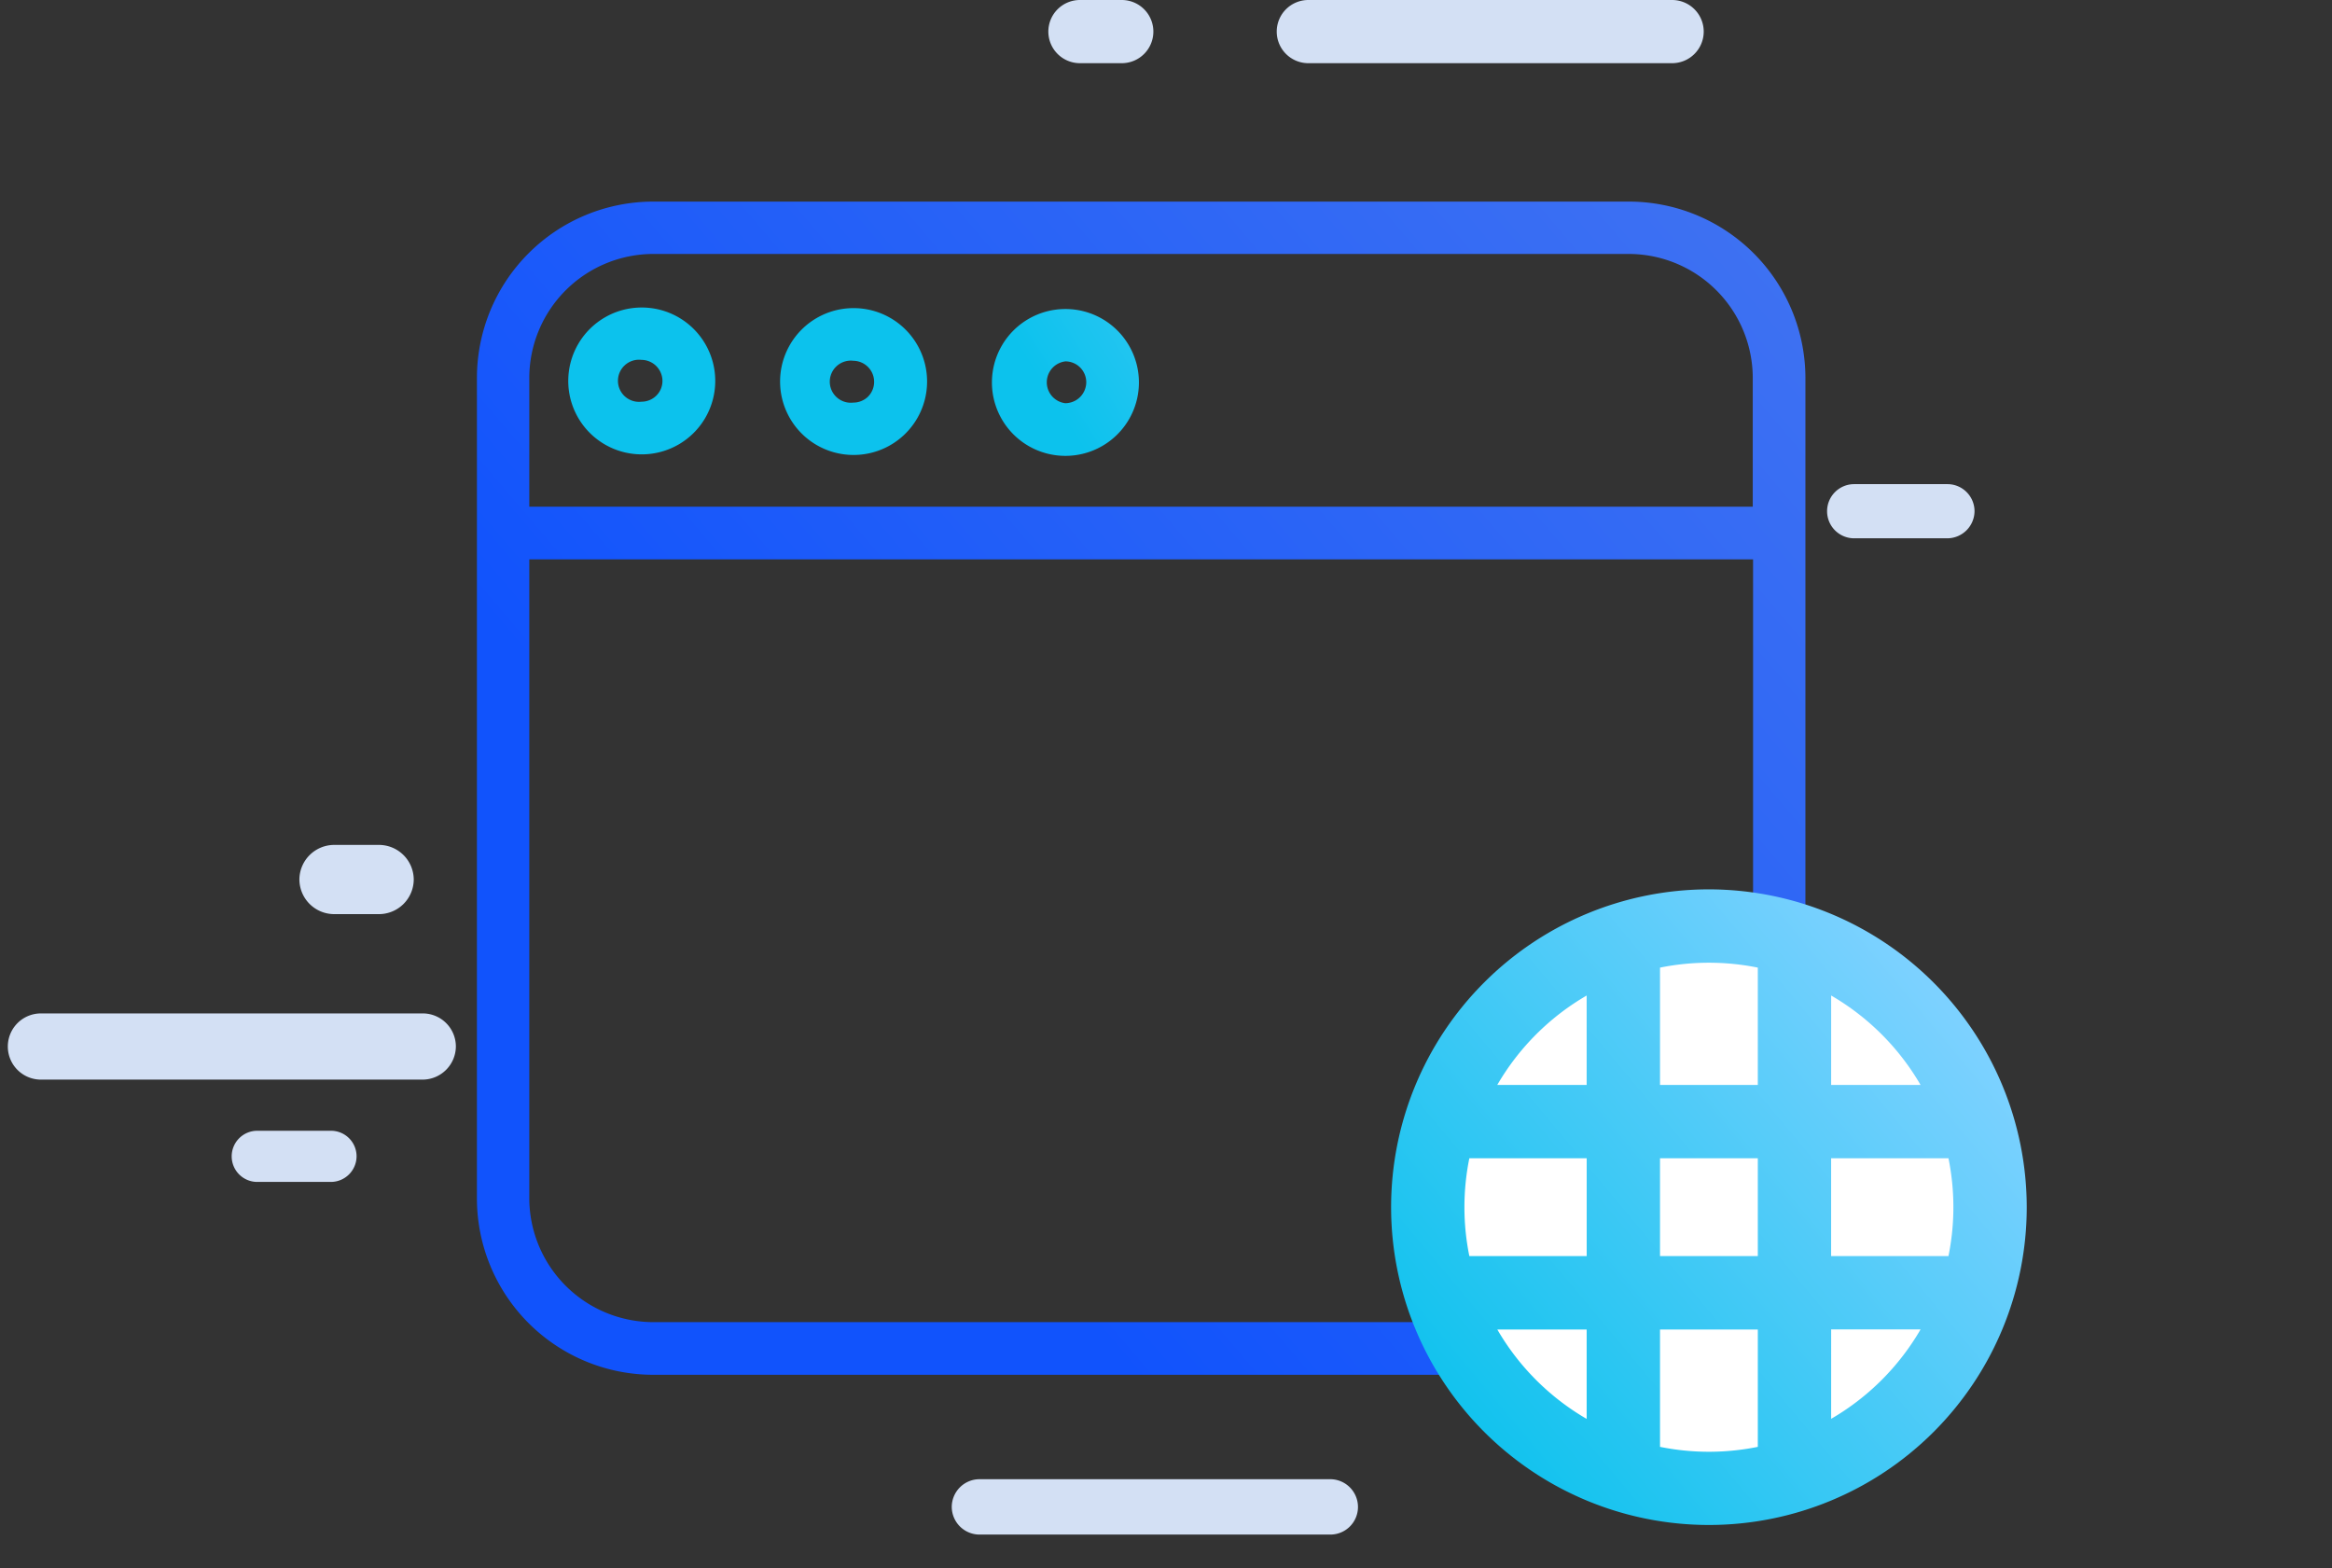 <svg id="Layer_1" data-name="Layer 1" xmlns="http://www.w3.org/2000/svg" xmlns:xlink="http://www.w3.org/1999/xlink" viewBox="0 0 775 521.2"><rect x="0" y="0" width="775" height="521.2" fill="#333333" stroke="none"/><defs><style>.cls-1{fill:url(#linear-gradient);}.cls-2{fill:url(#linear-gradient-2);}.cls-3{fill:url(#linear-gradient-3);}.cls-4{fill:url(#linear-gradient-4);}.cls-5{fill:#fff;}.cls-6{fill:#d3e0f4;}.cls-7{fill:url(#linear-gradient-5);}</style><linearGradient id="linear-gradient" x1="642" y1="313.9" x2="273.23" y2="0.1" gradientTransform="matrix(1, 0, 0, -1, 0, 338.5)" gradientUnits="userSpaceOnUse"><stop offset="0" stop-color="#4777f0"/><stop offset="1" stop-color="#1153fc"/></linearGradient><linearGradient id="linear-gradient-2" x1="490.61" y1="297.68" x2="346.7" y2="206.73" gradientTransform="matrix(1, 0, 0, -1, 0, 338.5)" gradientUnits="userSpaceOnUse"><stop offset="0" stop-color="#7cd1ff"/><stop offset="0.99" stop-color="#0cc2ed"/></linearGradient><linearGradient id="linear-gradient-3" x1="470.38" y1="329.69" x2="326.47" y2="238.75" xlink:href="#linear-gradient-2"/><linearGradient id="linear-gradient-4" x1="450.2" y1="361.62" x2="306.29" y2="270.67" xlink:href="#linear-gradient-2"/><linearGradient id="linear-gradient-5" x1="646.9" y1="335.15" x2="475.9" y2="478.15" gradientTransform="matrix(1, 0, 0, 1, 0, 0)" xlink:href="#linear-gradient-2"/></defs><title>Artboard 1</title><path class="cls-1" d="M600,125.6V320l-.6-1.3a8.74,8.74,0,0,0-7.8-4.9,8.63,8.63,0,0,0-7.8,4.9l-1.2,2.4V185.9H175.9V398.2a41.27,41.27,0,0,0,41.2,41.2H524.7l7.6,7.4-1.7,10.1H217.1a58.62,58.62,0,0,1-58.6-58.6V125.6A58.62,58.62,0,0,1,217.1,67H541.4A58.68,58.68,0,0,1,600,125.6Zm-17.5,42.8V125.6a41.27,41.27,0,0,0-41.2-41.2H217.1a41.27,41.27,0,0,0-41.2,41.2v42.8Z"/><path class="cls-2" d="M354.1,102.7h0a24.4,24.4,0,1,0-.1,48.8h.1a24.4,24.4,0,0,0,0-48.8Zm4.8,29.3a7,7,0,0,1-4.9,2h0a7,7,0,0,1,.1-13.9h0a6.94,6.94,0,0,1,6.9,7A7.07,7.07,0,0,1,358.9,132Z"/><path class="cls-3" d="M283.7,102.4h0a24.4,24.4,0,1,0-.1,48.8h.1a24.4,24.4,0,1,0,0-48.8Zm4.8,29.4a7,7,0,0,1-4.9,2h0a7,7,0,1,1,0-13.9h0a7,7,0,0,1,4.9,11.9Z"/><path class="cls-4" d="M213.3,102.2h0a24.4,24.4,0,1,0-.1,48.8h.1a24.4,24.4,0,0,0,0-48.8Zm4.8,29.3a7,7,0,0,1-4.9,2h0a7,7,0,1,1,0-13.9h0a7,7,0,0,1,6.4,4.3A6.86,6.86,0,0,1,218.1,131.5Z"/><path class="cls-5" d="M563.1,434.5l3.1,3-.7,4.1-3.8,22.2a3.66,3.66,0,0,0,1.4,3.5,3.71,3.71,0,0,0,3.8.3l23.6-12.4,23.6,12.4a3.71,3.71,0,0,0,3.8-.3,3.47,3.47,0,0,0,1.4-3.5l-4.5-26.3,19.1-18.6a3.65,3.65,0,0,0,.9-3.7,3.46,3.46,0,0,0-2.9-2.4L605.5,409,594,385.6l-.3-.5a3.56,3.56,0,0,0-6.4,0l-.5,1L575.5,409l-26.4,3.8a3.59,3.59,0,0,0-2.9,2.4,3.65,3.65,0,0,0,.9,3.7Z"/><path class="cls-6" d="M555.7,21H434.8a10.5,10.5,0,0,1-10.5-10.5h0A10.5,10.5,0,0,1,434.8,0H555.7a10.5,10.5,0,0,1,10.5,10.5h0A10.5,10.5,0,0,1,555.7,21Z"/><path class="cls-6" d="M372.8,21H358.9a10.5,10.5,0,0,1-10.5-10.5h0A10.5,10.5,0,0,1,358.9,0h13.9a10.5,10.5,0,0,1,10.5,10.5h0A10.5,10.5,0,0,1,372.8,21Z"/><path class="cls-6" d="M126,303.8H111a11.57,11.57,0,0,1-11.5-11.5h0A11.57,11.57,0,0,1,111,280.8h15a11.57,11.57,0,0,1,11.5,11.5h0A11.57,11.57,0,0,1,126,303.8Z"/><path class="cls-6" d="M140.5,358.8H13.6a11,11,0,0,1-11-11h0a11,11,0,0,1,11-11H140.5a11,11,0,0,1,11,11h0A11.1,11.1,0,0,1,140.5,358.8Z"/><path class="cls-6" d="M110,392.8H85.5a8.49,8.49,0,0,1-8.5-8.5h0a8.49,8.49,0,0,1,8.5-8.5H110a8.49,8.49,0,0,1,8.5,8.5h0A8.56,8.56,0,0,1,110,392.8Z"/><path class="cls-6" d="M442.1,510H325.5a9.24,9.24,0,0,1-9.2-9.2h0a9.24,9.24,0,0,1,9.2-9.2H442.1a9.24,9.24,0,0,1,9.2,9.2h0A9.18,9.18,0,0,1,442.1,510Z"/><path class="cls-6" d="M647.2,178.9h-31a9,9,0,0,1-9-9h0a9,9,0,0,1,9-9h31a9,9,0,0,1,9,9h0A9.09,9.09,0,0,1,647.2,178.9Z"/><circle class="cls-5" cx="567.93" cy="401.19" r="93.34"/><path class="cls-7" d="M567.93,295.57A105.62,105.62,0,1,0,673.55,401.19,105.74,105.74,0,0,0,567.93,295.57Zm70.34,65H608.55V330.85A81.91,81.91,0,0,1,638.27,360.57Zm10.9,40.62a81.27,81.27,0,0,1-1.63,16.25h-39v-32.5h39A81.42,81.42,0,0,1,649.17,401.19Zm-162.49,0a81.42,81.42,0,0,1,1.63-16.25h39v32.5h-39A81.27,81.27,0,0,1,486.68,401.19Zm65-16.25h32.5v32.5h-32.5Zm32.5-63.36v39h-32.5v-39a81.82,81.82,0,0,1,32.5,0Zm-56.88,9.27v29.72H497.59A81.88,81.88,0,0,1,527.3,330.85Zm-29.71,111H527.3v29.71A81.85,81.85,0,0,1,497.59,441.82Zm54.09,39v-39h32.5v39a81.82,81.82,0,0,1-32.5,0Zm56.87-9.28V441.82h29.72A81.88,81.88,0,0,1,608.55,471.53Z"/></svg>